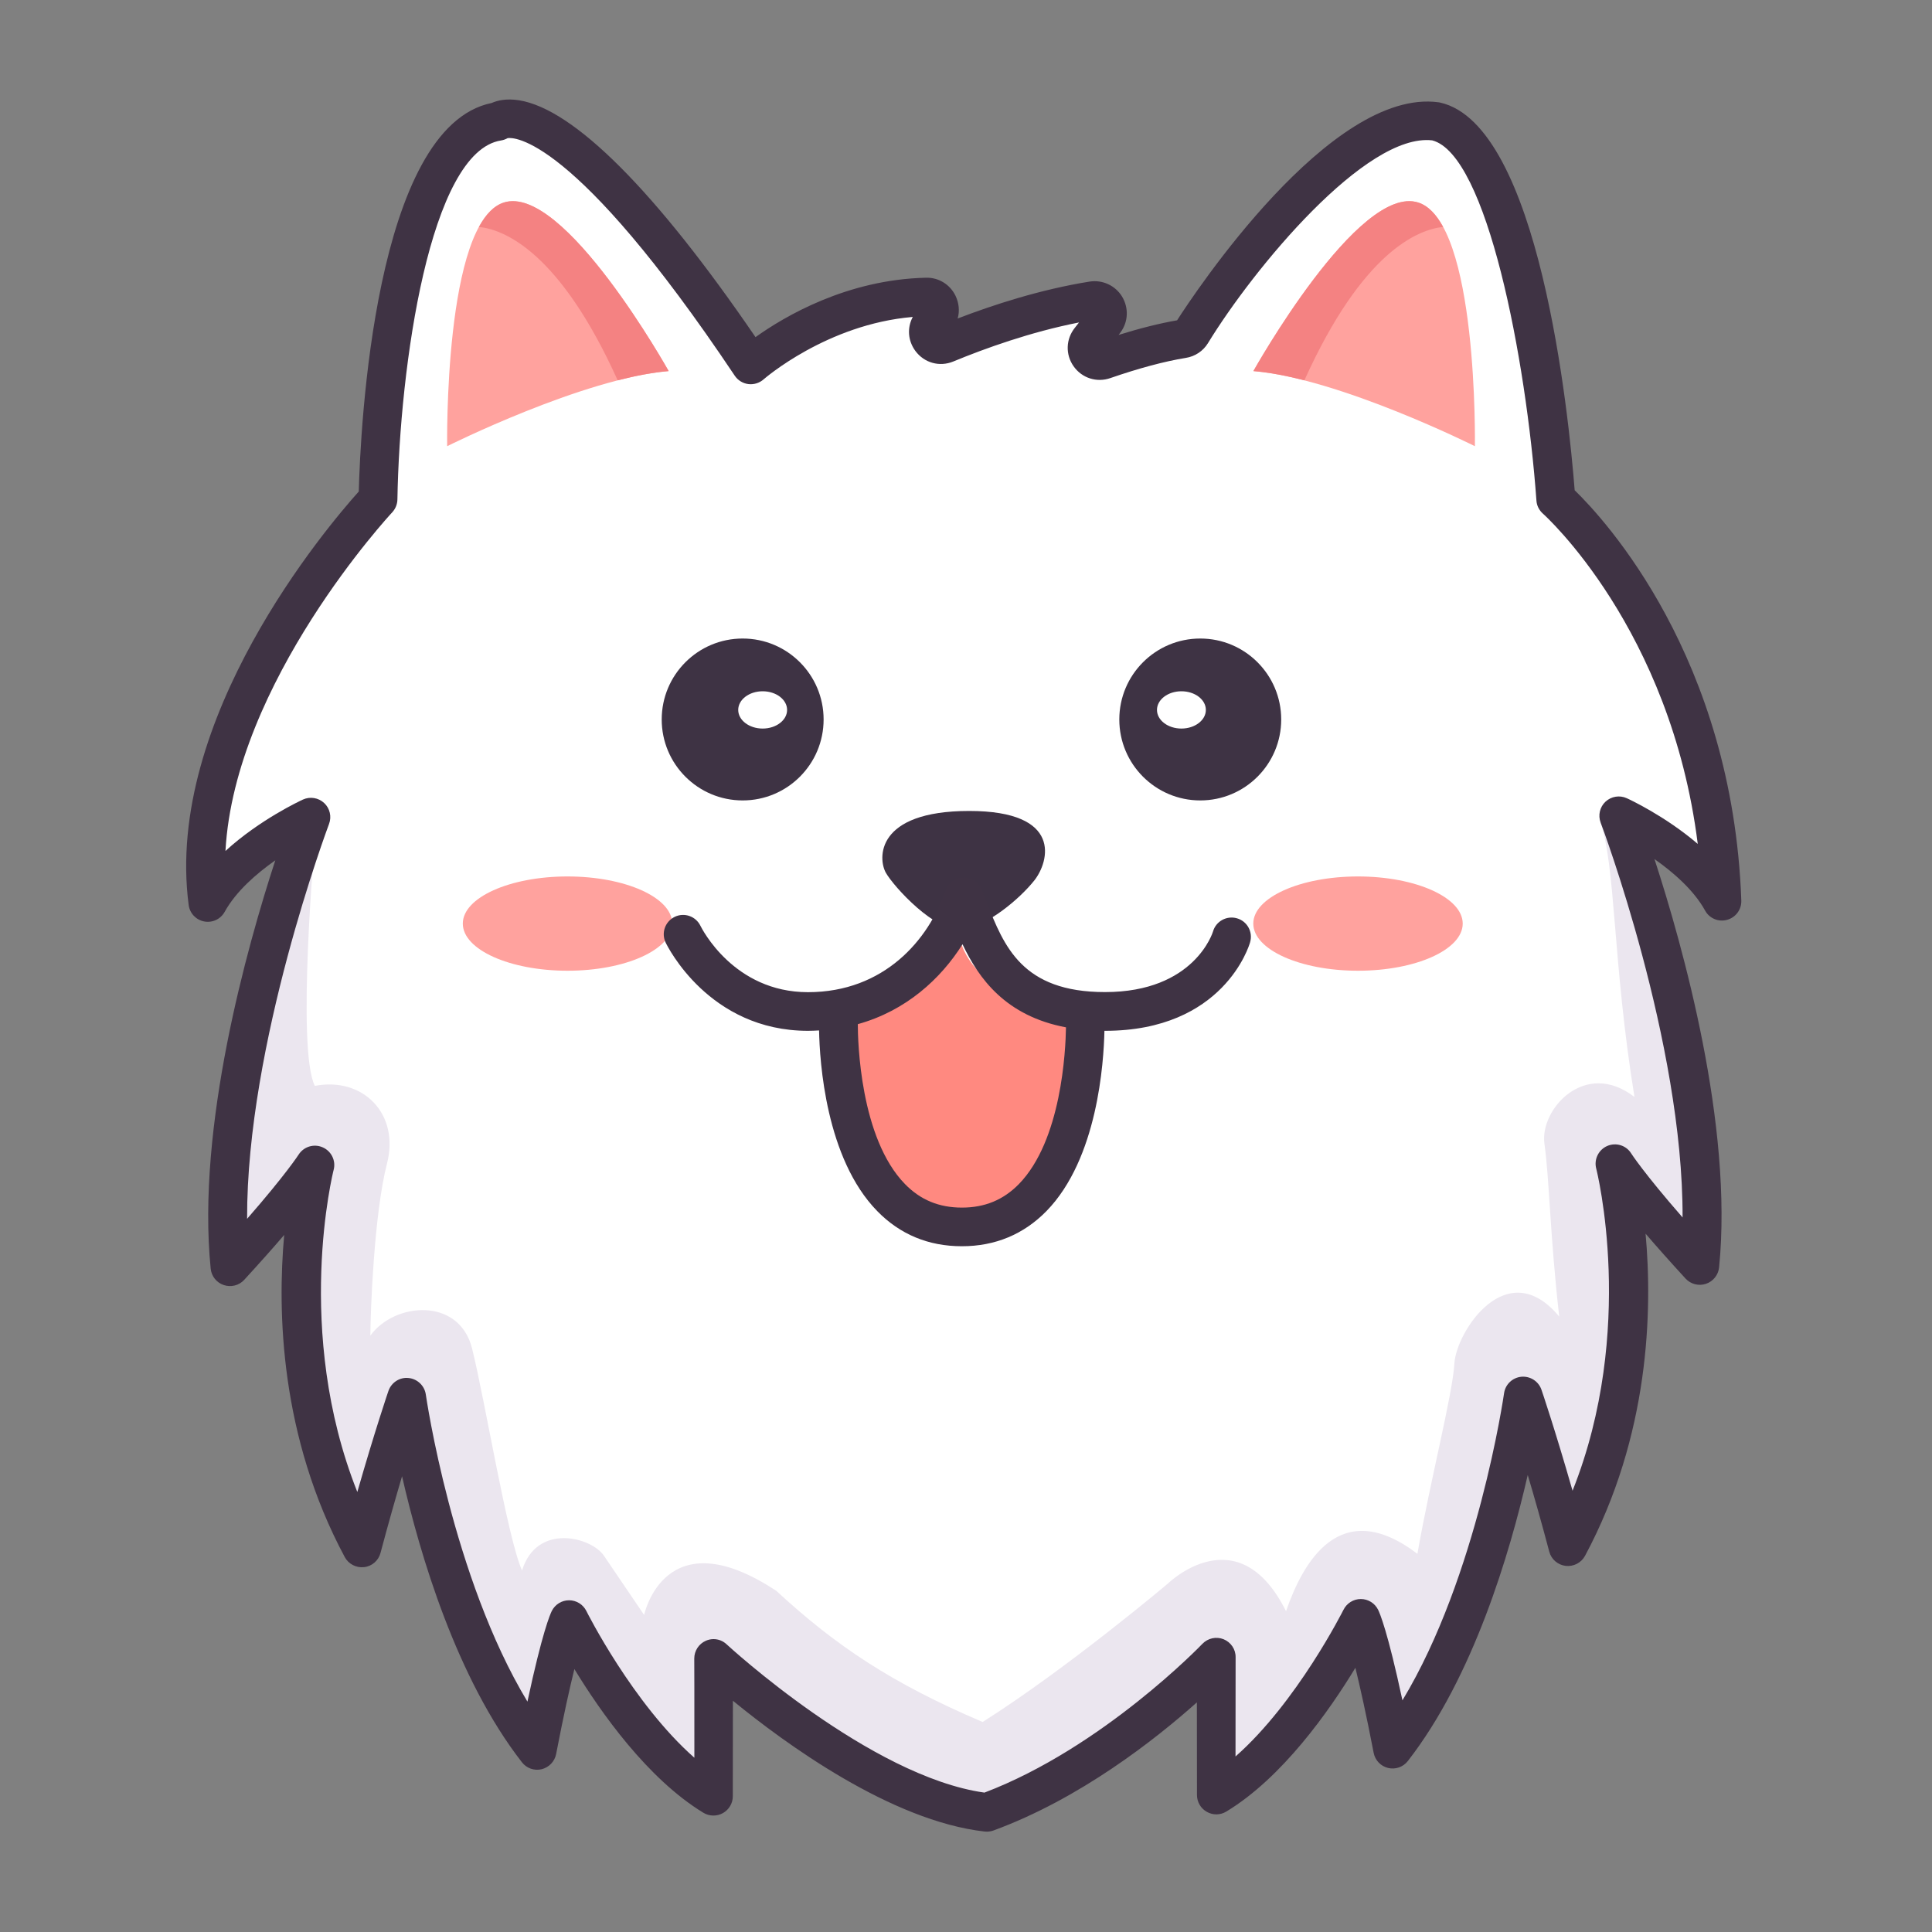 <?xml version="1.0" encoding="utf-8"?>
<!-- Generator: Adobe Illustrator 23.1.0, SVG Export Plug-In . SVG Version: 6.00 Build 0)  -->
<svg version="1.1" xmlns="http://www.w3.org/2000/svg" xmlns:xlink="http://www.w3.org/1999/xlink" x="0px" y="0px"
	 viewBox="0 0 200 200" style="enable-background:new 0 0 200 200;" xml:space="preserve">
<rect x="0" y="0" width="200" height="200" fill="#808080" stroke="none"/>
<style type="text/css">
	.st0{fill:#FFFFFF;}
	.st1{fill:#CFE2EF;}
	.st2{fill:#E46C6A;}
	.st3{fill:#334960;}
	.st4{fill:#F7F8F8;}
	.st5{fill:#FFA725;}
	.st6{fill:#C84F00;}
	.st7{fill:#E06D00;}
	.st8{fill:#FF8980;}
	.st9{fill:#EAE5E1;}
	.st10{fill:#FFCC60;}
	.st11{fill:#311F1B;}
	.st12{fill:#473A38;}
	.st13{fill:#FFA29E;}
	.st14{fill:#3E3344;}
	.st15{fill:#F48282;}
	.st16{fill:#EBE6EF;}
	.st17{fill:#3F3344;}
	.st18{fill:#EA7513;}
	.st19{fill:#FBF2E3;}
	.st20{fill:#FDE2C5;}
	.st21{fill:#F26261;}
	.st22{fill:#F4CBA8;}
	.st23{fill:#3A2517;}
	.st24{fill:#493326;}
	.st25{fill:#F495A1;}
	.st26{fill:#EF7D90;}
	.st27{fill:#EF8956;}
	.st28{fill:#E0784B;}
	.st29{fill:#FCD2A7;}
	.st30{fill:#F7C394;}
	.st31{fill:#E0A168;}
	.st32{fill:#FF905F;}
	.st33{fill:#1A1819;}
	.st34{fill:#FAFAFA;}
	.st35{fill:#C6C7CC;}
	.st36{fill:#BBBBC4;}
	.st37{fill:#7E9163;}
	.st38{fill:#D5D7DB;}
	.st39{fill:#383838;}
	.st40{fill:#C86A46;}
	.st41{fill:#BF583C;}
	.st42{fill:#512F2A;}
	.st43{fill:#26180E;}
	.st44{fill:#382416;}
	.st45{fill:#30231A;}
	.st46{fill:#704843;}
	.st47{fill:#515465;}
	.st48{fill:#3F4351;}
	.st49{fill:#00000E;}
	.st50{fill:#34343F;}
	.st51{fill:#211918;}
	.st52{fill:#ECE8E7;}
	.st53{fill:#D8D6D6;}
	.st54{fill:#474646;}
	.st55{fill:#2D2D2D;}
	.st56{fill:#262222;}
	.st57{fill:#29343F;}
	.st58{fill:#F99595;}
	.st59{fill:#EF9C37;}
	.st60{fill:#0C0C05;}
	.st61{fill:#FC8383;}
	.st62{fill:#EACA8F;}
	.st63{fill:#D3AD75;}
	.st64{fill:#FFF4E9;}
	.st65{fill:#333333;}
	.st66{fill:#494949;}
	.st67{fill:#17242D;}
	.st68{fill:#FFCE55;}
	.st69{fill:#171308;}
	.st70{fill:#F2A653;}
	.st71{fill:#D38537;}
	.st72{fill:#341F10;}
	.st73{fill:#FFDBAB;}
	.st74{fill:#642912;}
	.st75{fill:#4C311F;}
	.st76{fill:#F4F4F4;}
	.st77{fill:#C9CBD3;}
	.st78{fill:#252B39;}
	.st79{fill:#303344;}
	.st80{fill:#515668;}
	.st81{fill:#FCE6E6;}
	.st82{fill:#F99393;}
	.st83{fill:#181818;}
	.st84{fill:#656161;}
	.st85{fill:#605C5C;}
	.st86{fill:#ECBF0B;}
	.st87{fill:#111111;}
	.st88{fill:#EFEFEF;}
	.st89{fill:#666262;}
	.st90{fill:#EF8D46;}
	.st91{fill:#E5772C;}
	.st92{fill:#D56428;}
	.st93{fill:#C9511C;}
	.st94{fill:#EDCC9F;}
	.st95{fill:#DBB382;}
	.st96{fill:#DDB17C;}
	.st97{fill:#4B1B11;}
	.st98{fill:#F5F3F4;}
	.st99{fill:#FCC0CD;}
	.st100{fill:#EA8395;}
	.st101{fill:#E28813;}
	.st102{fill:#FFC476;}
	.st103{fill:#F7AF59;}
	.st104{fill:#EBD5D2;}
	.st105{fill:#5E331B;}
	.st106{fill:#220E00;}
	.st107{fill:#443735;}
	.st108{fill:#E5A366;}
	.st109{fill:#A4602F;}
	.st110{fill:#1D160B;}
	.st111{fill:#743016;}
	.st112{fill:#49352A;}
	.st113{fill:#B68253;}
	.st114{fill:#A35F2E;}
	.st115{fill:#6A4733;}
	.st116{fill:#0B0102;}
	.st117{fill:#210D03;}
	.st118{fill:#1D1610;}
	.st119{fill:#D87B1C;}
	.st120{fill:#CD5C03;}
	.st121{fill:#8E3A02;}
	.st122{fill:#FFC355;}
	.st123{fill:#EA9C37;}
	.st124{fill:#B85405;}
	.st125{fill:#A55109;}
	.st126{fill:#FFF3CC;}
	.st127{fill:#FCF8A1;}
	.st128{fill:#E6AC7D;}
	.st129{fill:#FBD1AE;}
	.st130{fill:#D79024;}
	.st131{fill:#A8753B;}
	.st132{fill:#B66813;}
	.st133{fill:#28243C;}
	.st134{fill:#AD734D;}
	.st135{fill:#444156;}
	.st136{fill:none;stroke:#311F1B;stroke-width:4;stroke-linecap:round;stroke-linejoin:round;stroke-miterlimit:10;}
	.st137{fill:#FFEFD8;}
	.st138{fill:#947A69;}
	.st139{fill:#7C6152;}
	.st140{fill:#46260F;}
	.st141{fill:#472710;}
	.st142{fill:#593D2B;}
	.st143{fill:#47240E;}
	.st144{fill:#F05A5B;}
	.st145{fill:#484848;}
	.st146{fill:#8A8E91;}
	.st147{fill:#5D2418;}
	.st148{fill:#353535;}
	.st149{fill:#21241F;}
	.st150{fill:#BEBEBE;}
	.st151{fill:#FCD9D9;}
	.st152{fill:#A4DDF3;}
	.st153{fill:#3A3938;}
	.st154{fill:#C18441;}
	.st155{fill:#A6642D;}
	.st156{fill:#FEFFFA;}
	.st157{fill:#DBD7D6;}
	.st158{fill:#1B1B1B;}
	.st159{fill:#DBD7D4;}
	.st160{fill:#484C51;}
	.st161{fill:#3A3E42;}
	.st162{fill:#93949D;}
	.st163{fill:#CFCD8A;}
	.st164{fill:#271C16;}
	.st165{fill:#FEFDFE;}
	.st166{fill:#FFFEF8;}
	.st167{fill:#D6D6D4;}
	.st168{fill:#C05541;}
	.st169{fill:#A03C2E;}
	.st170{fill:#3F3331;}
	.st171{fill:#ED8F4F;}
	.st172{fill:#D17537;}
	.st173{fill:#D3CFBA;}
	.st174{fill:#FDFAE9;}
	.st175{fill:#423532;}
	.st176{fill:#8E5133;}
	.st177{fill:#F9F0E8;}
	.st178{fill:#E4D7D5;}
	.st179{fill:#683421;}
	.st180{fill:#75512B;}
	.st181{fill:#160500;}
	.st182{fill:#EEC9C9;}
	.st183{fill:#A1959F;}
	.st184{fill:#42404E;}
	.st185{fill:#6F6172;}
	.st186{fill:#413F4D;}
	.st187{fill:#6C6675;}
	.st188{fill:#E27C00;}
	.st189{fill:#151217;}
	.st190{fill:#272528;}
	.st191{fill:#1D1B29;}
	.st192{fill:#BAB9BA;}
	.st193{fill:#373642;}
	.st194{fill:#EA9243;}
	.st195{fill:#CC7833;}
	.st196{fill:#4A3A43;}
	.st197{fill:#6D656A;}
</style>
<g id="图层_1">
</g>
<g id="图层_2">
	<g id="拉菲">
		<g>
			<g>
				<g>
					<path class="st0" d="M21.53,93.41c2.92-5.3,10.66-8.83,10.66-8.83s-10.31,27.16-8.36,46.53c6.82-7.43,8.77-10.52,8.77-10.52
						s-5.36,20.53,4.87,39.64c2.44-9.2,4.63-15.59,4.63-15.59s3.29,23.39,13.52,36.54c2.19-11.33,3.29-13.52,3.29-13.52
						s6.53,13.16,14.96,18.27c0.02-6.6,0-14.25,0-14.25s15.57,14.48,28.29,15.93c13.02-4.77,23.77-16.06,23.77-16.06
						s-0.02,7.65,0,14.25c8.43-5.12,14.96-18.27,14.96-18.27s1.1,2.19,3.29,13.52c10.23-13.16,13.52-36.54,13.52-36.54
						s2.19,6.39,4.63,15.59c10.23-19.1,4.87-39.64,4.87-39.64s1.95,3.09,8.77,10.52c1.95-19.37-8.36-46.53-8.36-46.53
						s7.74,3.53,10.66,8.83c-0.97-27.35-17.18-41.61-17.18-41.61s-2.68-36.91-12.43-39.1c-8.76-1.18-21.54,15.8-25.28,21.91
						c-0.2,0.33-0.53,0.54-0.91,0.6c-2.74,0.44-5.71,1.33-8.14,2.18c-1.25,0.43-2.29-1.03-1.46-2.07c0.47-0.59,0.98-1.25,1.52-1.98
						c0.7-0.95-0.11-2.28-1.29-2.09c-5.76,0.92-11.34,2.9-15.13,4.47c-1.27,0.52-2.39-1-1.52-2.06c0.16-0.19,0.33-0.4,0.5-0.6
						c0.72-0.87,0.09-2.2-1.04-2.18c-10.52,0.23-18.15,7.04-18.15,7.04c-20.1-29.97-26.2-25.22-26.2-25.22
						c-11.8,1.83-12.43,39.1-12.43,39.1S18.88,73.2,21.53,93.41z"/>
				</g>
			</g>
			<g>
				<g>
					<ellipse class="st13" cx="58.75" cy="95.61" rx="10.84" ry="4.88"/>
				</g>
			</g>
			<g>
				<g>
					<ellipse class="st13" cx="140.58" cy="95.61" rx="10.84" ry="4.88"/>
				</g>
			</g>
			<g>
				<g>
					<circle class="st14" cx="76.88" cy="74.48" r="8.38"/>
				</g>
			</g>
			<g>
				<g>
					<circle class="st14" cx="124.25" cy="74.48" r="8.38"/>
				</g>
			</g>
			<g>
				<g>
					<path class="st14" d="M99.57,96.22c-2.74,0.3-7.03-4.41-7.86-5.86s-1.1-6.41,8.62-6.41s8.27,5.24,6.76,7.17
						C105.57,93.05,102.12,95.95,99.57,96.22z"/>
				</g>
			</g>
			<g>
				<g>
					<path class="st13" d="M129.75,38.42c0,0,10.87-19.46,17.08-17.45c6.21,2.01,5.85,25.22,5.85,25.22S138.61,39.15,129.75,38.42z"
						/>
				</g>
			</g>
			<g>
				<g>
					<path class="st13" d="M69.22,38.42c0,0-10.87-19.46-17.08-17.45s-5.85,25.22-5.85,25.22S60.36,39.15,69.22,38.42z"/>
				</g>
			</g>
			<g>
				<g>
					<path class="st8" d="M87.51,105.7c0,0,1.63,20.64,12.25,20.64s12.13-20.64,12.13-20.64s-10.14-1.9-12.33-7.86
						C96.07,100.33,90.76,105.87,87.51,105.7z"/>
				</g>
			</g>
			<g>
				<g>
					<ellipse class="st0" cx="78.95" cy="73.49" rx="2.53" ry="1.93"/>
				</g>
			</g>
			<g>
				<g>
					<ellipse class="st0" cx="122.3" cy="73.49" rx="2.53" ry="1.93"/>
				</g>
			</g>
			<g>
				<g>
					<path class="st15" d="M52.14,20.97c-1.02,0.33-1.86,1.24-2.56,2.52c2.65,0.28,8.37,2.61,14.36,15.88
						c1.86-0.48,3.66-0.82,5.28-0.96C69.22,38.42,58.35,18.96,52.14,20.97z"/>
				</g>
			</g>
			<g>
				<g>
					<path class="st15" d="M146.83,20.97c1.02,0.33,1.86,1.24,2.56,2.52c-2.65,0.28-8.37,2.61-14.36,15.88
						c-1.86-0.48-3.66-0.82-5.28-0.96C129.75,38.42,140.62,18.96,146.83,20.97z"/>
				</g>
			</g>
			<g>
				<g>
					<path class="st16" d="M32.59,87.12c0,0-1.91,21.46,0,25.29c4.98-0.96,8.81,2.89,7.47,8.05c-1.34,5.16-1.72,15.5-1.72,17.8
						c2.49-3.45,9.19-4.02,10.53,1.34c1.34,5.36,3.64,19.53,5.17,22.98c1.53-4.98,7.2-3.45,8.48-1.53c1.29,1.91,4.16,6.13,4.16,6.13
						s2.11-10.15,13.69-2.49c6.22,5.74,11.98,9.57,21.35,13.57c8.81-5.57,19.19-14.34,19.19-14.34s7.24-7.09,12.22,2.87
						c1.72-4.98,5.55-12.06,13.6-5.94c1.34-7.66,3.64-16.47,3.83-19.72c0.19-3.26,5.43-11.37,10.85-4.84
						c-0.96-8.43-1.02-14.3-1.53-17.88c-0.51-3.57,4.21-8.81,9.32-4.85c-2.3-14.17-1.91-23.87-3.57-28.6
						c4.97,8.47,12.07,33.73,10.57,42.94c-5.78-3.28-8.97-7.44-8.97-7.44s2.81,24.56-4.15,38.22c-3.7-9.02-6.19-14.11-6.19-14.11
						s1.66,20.86-12.48,33.79c-2.6-8.06-4.18-10.05-4.18-10.05s-6.26,11.64-12.42,15.68c-1.87-7.64-1.86-12.46-1.86-12.46
						s-13.95,11.23-23.77,16.06c-13.08-3.61-28.29-15.93-28.29-15.93l-0.77,15.21c0,0-15.07-16.28-15.34-18
						c-3.42,10.52-2.14,12.29-2.14,12.29s-13.02-24.23-13.52-36.54c-3.19,10.34-5.1,14.68-5.1,14.68s-7.64-16.66-5.26-36.38
						c-5.66,4.02-8.05,6.48-8.05,6.48S24.16,96.68,32.59,87.12z"/>
				</g>
			</g>
		</g>
		<g>
			<path class="st17" d="M128.04,95.06c-1.06-0.3-2.17,0.31-2.47,1.37c-0.02,0.06-1.9,6.27-11.18,6.27
				c-8.59,0-10.45-4.74-12.26-9.32c-0.18-0.45-0.35-0.89-0.52-1.3c-0.32-0.77-1.05-1.26-1.92-1.23c-0.83,0.03-1.56,0.57-1.83,1.36
				c-1.71,5.07-6.34,10.5-14.22,10.5c-7.68,0-10.99-6.59-11.13-6.87c-0.48-0.99-1.67-1.41-2.66-0.93c-1,0.48-1.42,1.67-0.94,2.67
				c0.18,0.37,4.49,9.13,14.73,9.13c0.39,0,0.77-0.02,1.15-0.04c0.06,3.22,0.69,13.25,6.02,18.7c2.36,2.42,5.31,3.64,8.76,3.64
				c3.45,0,6.4-1.23,8.76-3.64c5.3-5.43,5.93-15.4,6-18.66c0.02,0,0.04,0,0.06,0c12.26,0,14.92-8.8,15.02-9.17
				C129.72,96.47,129.11,95.36,128.04,95.06z M105.47,122.58c-1.6,1.63-3.52,2.43-5.89,2.43c-2.37,0-4.29-0.79-5.89-2.43
				c-4.66-4.76-4.89-14.81-4.89-16.56c4.98-1.38,8.58-4.68,10.84-8.27c1.69,3.58,4.49,7.43,10.71,8.6
				C110.31,108.76,109.89,118.05,105.47,122.58z"/>
			<g>
				<g>
					<path class="st17" d="M102.16,189.61c-0.08,0-0.15,0-0.23-0.01c-9.7-1.1-20.65-9.11-26.06-13.54c0,2.77,0,6.47-0.01,9.89
						c0,0.72-0.39,1.38-1.02,1.74c-0.63,0.35-1.4,0.34-2.02-0.03c-5.79-3.52-10.64-10.41-13.36-14.88c-0.49,1.97-1.12,4.8-1.89,8.8
						c-0.15,0.77-0.74,1.38-1.5,1.57c-0.77,0.18-1.56-0.1-2.04-0.72c-6.76-8.69-10.54-21.43-12.41-29.61
						c-0.67,2.27-1.44,4.96-2.23,7.94c-0.21,0.79-0.88,1.38-1.7,1.47c-0.82,0.09-1.61-0.32-2-1.04
						c-6.69-12.48-6.99-25.41-6.27-33.35c-1.13,1.32-2.5,2.86-4.14,4.65c-0.53,0.58-1.36,0.79-2.11,0.54
						c-0.75-0.25-1.28-0.91-1.36-1.7c-1.48-14.69,3.77-33.34,6.69-42.27c-1.96,1.38-4.07,3.21-5.24,5.33
						c-0.42,0.76-1.27,1.16-2.12,1c-0.85-0.16-1.5-0.85-1.61-1.71c-2.53-19.28,14.31-39.12,17.61-42.8
						c0.17-6.39,1.6-37.76,13.76-40.22c0.56-0.25,1.49-0.49,2.83-0.28c5.68,0.91,14.13,9.38,24.48,24.52
						c2.99-2.14,9.47-5.97,17.65-6.15c1.29-0.04,2.49,0.69,3.06,1.88c0.36,0.75,0.43,1.58,0.22,2.34c3.69-1.42,8.59-3.01,13.65-3.82
						c1.33-0.21,2.67,0.4,3.37,1.56c0.7,1.16,0.64,2.61-0.16,3.69c-0.07,0.09-0.14,0.18-0.2,0.27c2.22-0.69,4.25-1.2,6.05-1.51
						c1.74-2.71,15.86-24.1,27.07-22.57c0.06,0.01,0.12,0.02,0.17,0.03c10.27,2.31,13.3,32.24,13.92,40.13
						c3.08,2.99,16.35,17.3,17.25,42.47c0.03,0.93-0.57,1.75-1.47,2s-1.84-0.15-2.28-0.96c-1.17-2.12-3.28-3.95-5.24-5.33
						c2.91,8.92,8.16,27.58,6.69,42.27c-0.08,0.78-0.61,1.45-1.36,1.7c-0.75,0.25-1.57,0.04-2.11-0.54
						c-1.64-1.79-3.01-3.33-4.14-4.65c0.72,7.95,0.42,20.87-6.27,33.35c-0.39,0.72-1.18,1.13-2,1.04c-0.82-0.1-1.49-0.68-1.7-1.47
						c-0.79-2.98-1.55-5.67-2.23-7.94c-1.87,8.17-5.65,20.92-12.41,29.61c-0.48,0.62-1.28,0.9-2.04,0.72
						c-0.76-0.18-1.35-0.79-1.5-1.57c-0.77-4-1.41-6.83-1.89-8.8c-2.72,4.48-7.56,11.37-13.36,14.88c-0.62,0.38-1.39,0.39-2.02,0.03
						c-0.63-0.35-1.02-1.02-1.02-1.74c-0.01-3.29-0.01-6.85-0.01-9.59c-4.28,3.82-12.11,9.99-21.08,13.27
						C102.62,189.57,102.39,189.61,102.16,189.61z M73.86,169.68c0.5,0,0.98,0.18,1.36,0.54c0.15,0.14,14.86,13.69,26.69,15.35
						c12.21-4.64,22.46-15.29,22.56-15.4c0.57-0.59,1.43-0.78,2.19-0.48c0.76,0.31,1.26,1.04,1.25,1.86c0,0-0.01,4.92-0.01,10.28
						c6.37-5.61,11.12-15.08,11.18-15.19c0.34-0.68,1.03-1.11,1.79-1.11c0,0,0,0,0,0c0.76,0,1.45,0.43,1.79,1.11
						c0.17,0.34,0.99,2.23,2.52,9.38c7.78-12.87,10.49-31.58,10.52-31.79c0.13-0.92,0.87-1.62,1.79-1.71
						c0.92-0.08,1.78,0.47,2.08,1.34c0.02,0.05,1.42,4.17,3.22,10.46c6.64-16.67,2.5-33.17,2.45-33.35
						c-0.25-0.95,0.24-1.95,1.14-2.34c0.9-0.39,1.96-0.07,2.48,0.77c0.01,0.02,1.32,2.05,5.32,6.63
						c0.06-18.14-8.38-40.62-8.48-40.87c-0.29-0.76-0.09-1.62,0.5-2.17c0.59-0.55,1.46-0.7,2.2-0.36c0.23,0.1,3.96,1.83,7.35,4.73
						c-2.8-22.31-15.88-34.06-16.03-34.19c-0.39-0.35-0.64-0.83-0.67-1.36c-1.06-14.64-5.11-35.81-10.79-37.28
						c-6.87-0.79-18.48,13.25-23.21,20.99c-0.5,0.82-1.34,1.38-2.3,1.53c-2.21,0.36-4.83,1.06-7.81,2.09c-1.41,0.49-2.94,0-3.8-1.22
						c-0.86-1.22-0.81-2.82,0.13-3.99c0.14-0.18,0.29-0.36,0.43-0.55c-5.01,0.98-9.77,2.7-13.01,4.04
						c-1.43,0.59-3.01,0.15-3.93-1.09c-0.78-1.06-0.87-2.4-0.27-3.52c-8.89,0.75-15.37,6.4-15.44,6.46
						c-0.43,0.38-1.01,0.56-1.58,0.49c-0.57-0.07-1.09-0.39-1.41-0.87C59.32,13.87,53.07,14.21,52.55,14.3
						c-0.21,0.12-0.44,0.2-0.68,0.24c-7.38,1.14-10.5,23.4-10.73,37.16c-0.01,0.5-0.2,0.97-0.54,1.34
						c-0.18,0.19-16.3,17.57-17.26,35.05c3.55-3.25,7.78-5.21,8.02-5.32c0.74-0.34,1.61-0.19,2.2,0.36c0.59,0.55,0.79,1.41,0.5,2.17
						c-0.09,0.25-8.54,22.74-8.48,40.87c4-4.58,5.31-6.61,5.33-6.64c0.53-0.83,1.58-1.16,2.49-0.76c0.9,0.39,1.39,1.38,1.14,2.33
						c-0.05,0.18-4.18,16.68,2.45,33.35c1.8-6.29,3.2-10.41,3.22-10.46c0.3-0.87,1.16-1.44,2.08-1.34c0.92,0.09,1.66,0.8,1.79,1.71
						c0.03,0.21,2.75,18.92,10.52,31.79c1.53-7.16,2.35-9.04,2.52-9.38c0.34-0.68,1.03-1.11,1.79-1.11c0,0,0,0,0,0
						c0.76,0,1.45,0.43,1.79,1.11c0.05,0.11,4.81,9.58,11.18,15.19c0.01-5.35-0.01-10.27-0.01-10.27c0-0.8,0.47-1.52,1.2-1.84
						C73.32,169.74,73.59,169.68,73.86,169.68z M95.42,31.63C95.42,31.63,95.42,31.63,95.42,31.63L95.42,31.63z M52.77,14.15
						C52.77,14.15,52.77,14.15,52.77,14.15C52.77,14.15,52.77,14.15,52.77,14.15z M52.78,14.14c0,0-0.01,0.01-0.01,0.01
						C52.77,14.15,52.78,14.15,52.78,14.14z M52.79,14.14C52.79,14.14,52.79,14.14,52.79,14.14C52.79,14.14,52.79,14.14,52.79,14.14
						z"/>
				</g>
			</g>
		</g>
	</g>
</g>
<g id="图层_4">
</g>
</svg>
